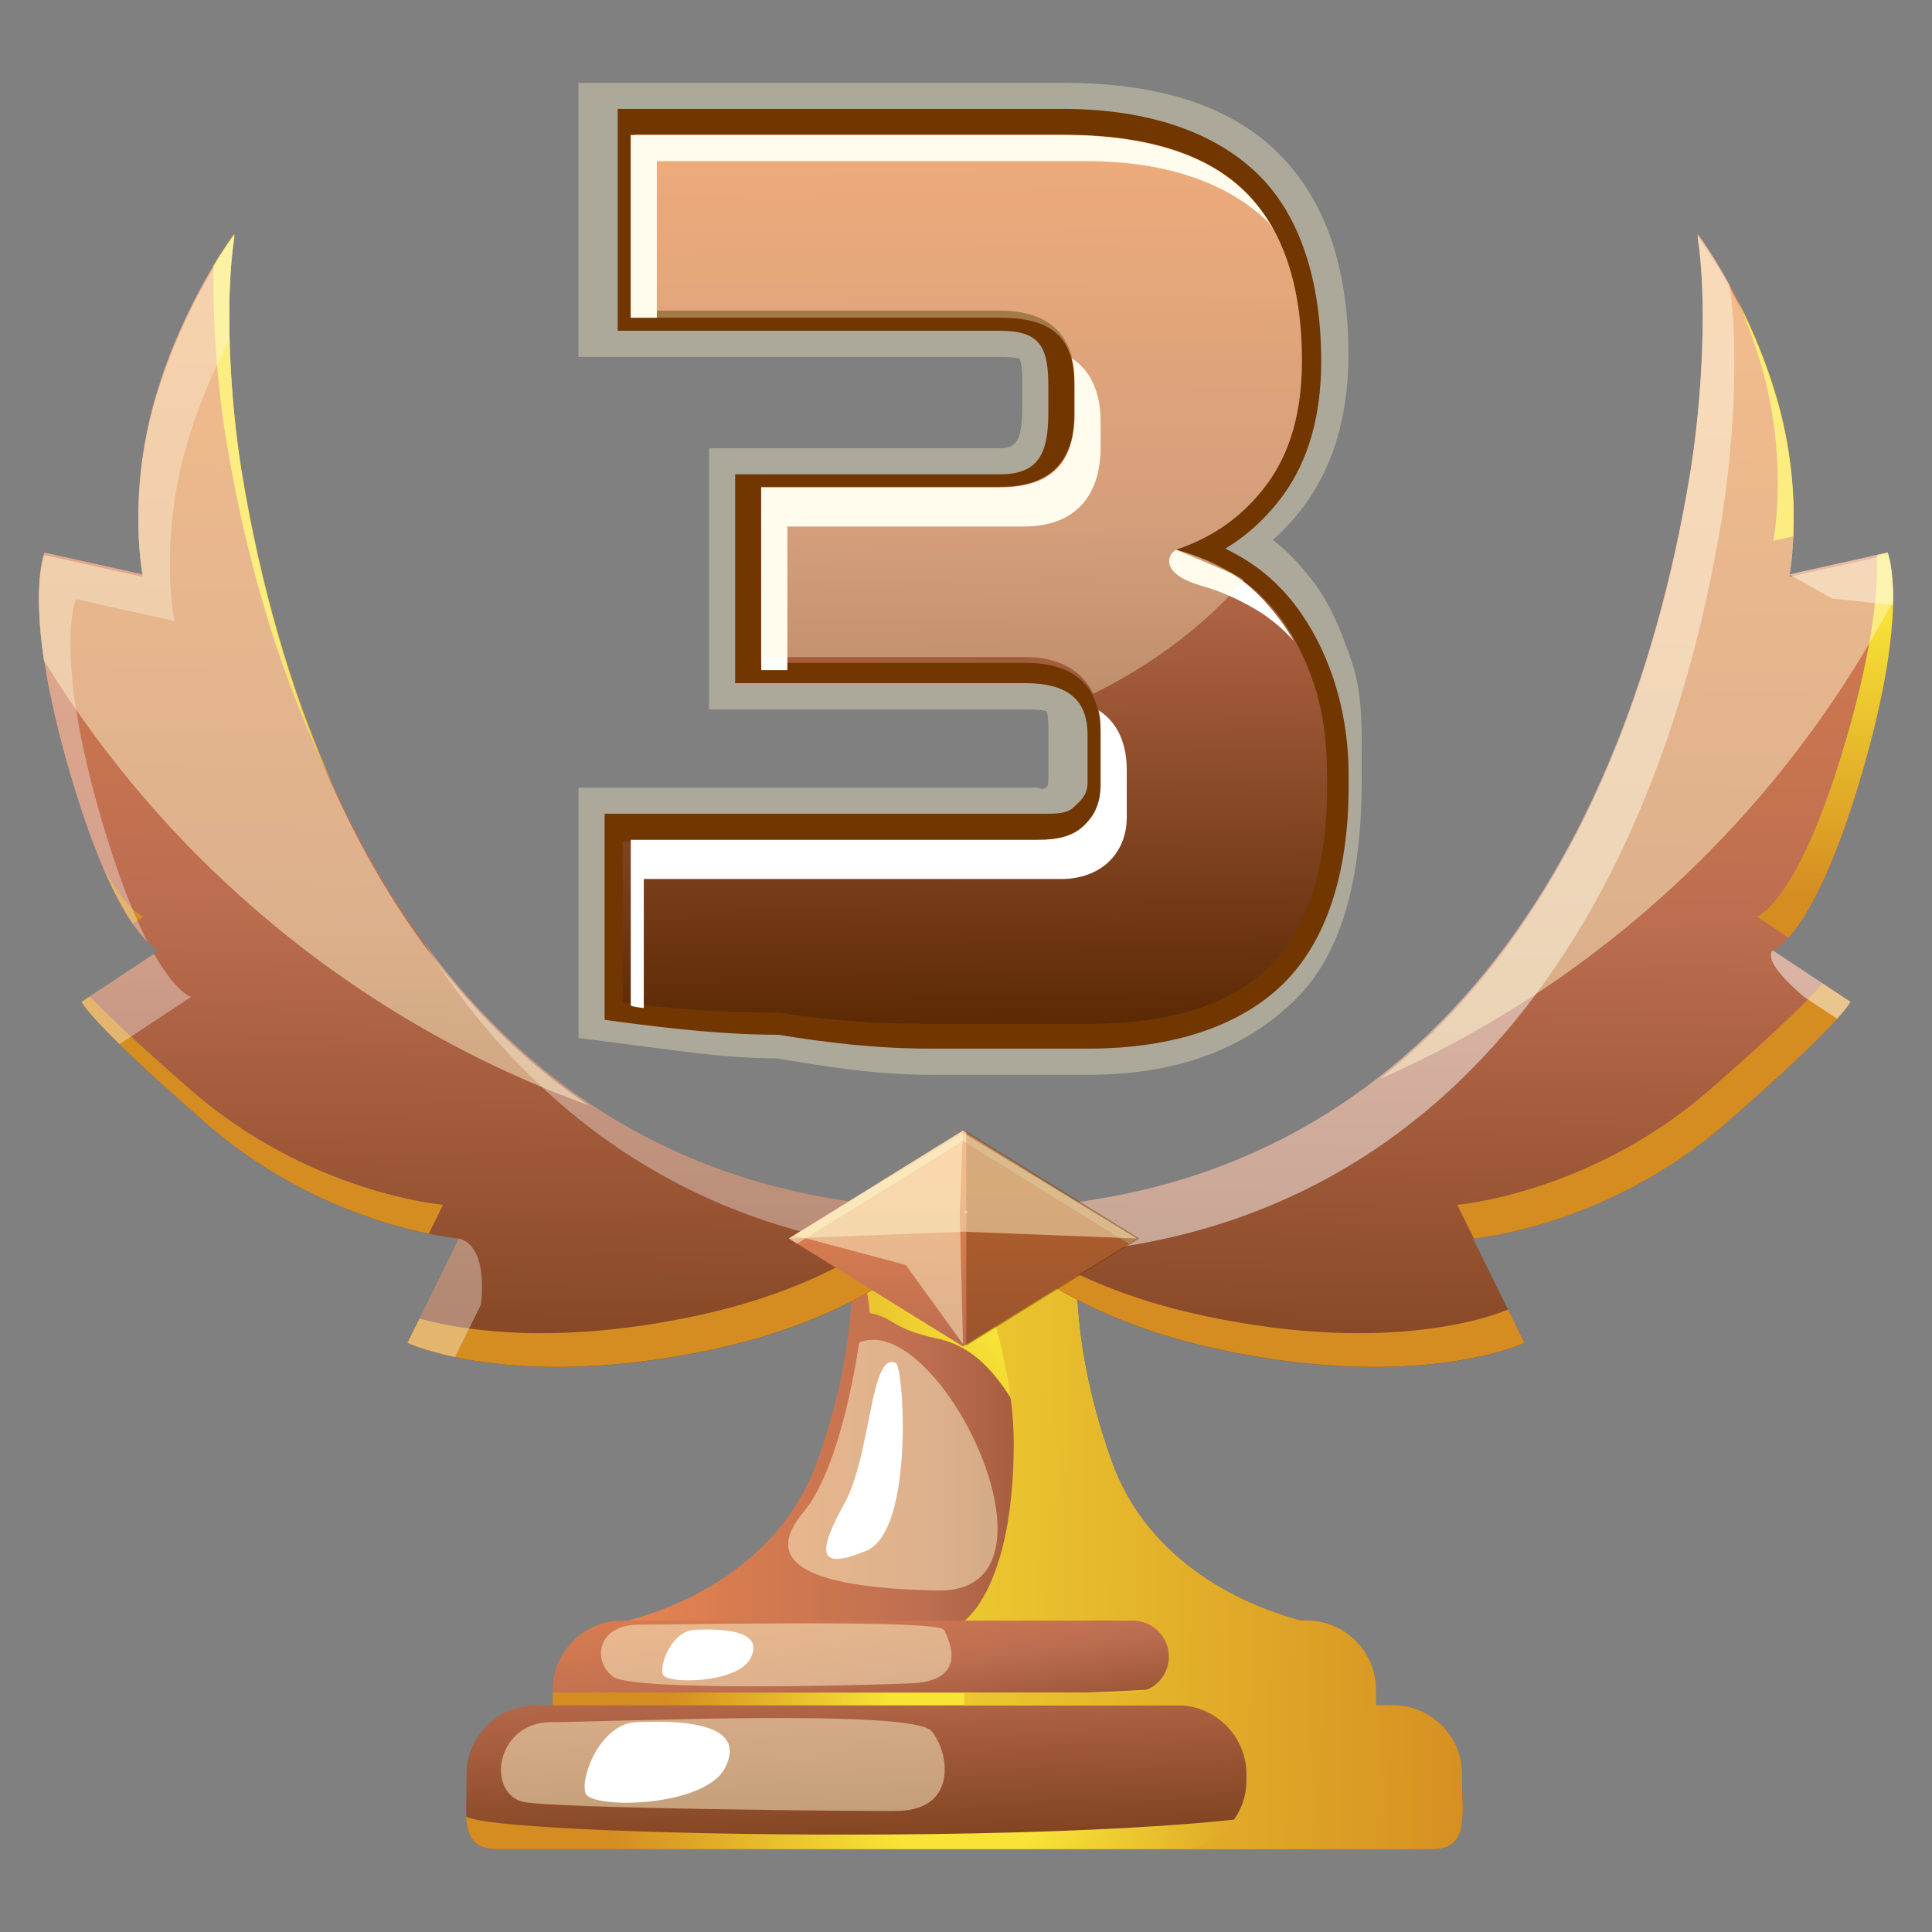 <svg width="35" height="35" viewBox="0 0 35 35" fill="none" xmlns="http://www.w3.org/2000/svg">
<rect x="0" y="0" width="35" height="35" fill="#808080" stroke="none"/>
<path d="M18.056 30.268L24.016 29.942L23.773 29.403C23.773 29.403 21.023 28.926 20.138 26.48C19.253 24.034 19.546 22.36 19.546 22.36H15.388C15.388 22.36 15.687 24.034 14.802 26.48C13.917 28.927 11.167 29.403 11.167 29.403L10.924 29.942L16.884 30.268V30.332L17.47 30.3L18.055 30.332V30.268H18.056Z" fill="url(#paint0_linear_2005_3723)"/>
<path style="mix-blend-mode:multiply" d="M23.774 29.402C23.774 29.402 21.024 28.926 20.139 26.48C19.254 24.033 19.547 22.36 19.547 22.36H15.389C15.389 22.36 15.669 22.89 15.757 23.788C16.207 23.869 16.138 24.072 16.985 24.251C18.46 24.564 18.679 26.654 20.006 27.93C20.816 28.708 22.556 29.185 23.791 29.439L23.774 29.402H23.774Z" fill="url(#paint1_radial_2005_3723)"/>
<g style="mix-blend-mode:overlay" opacity="0.49">
<path d="M15.563 24.321C15.563 24.321 15.268 26.541 14.556 27.392C13.845 28.242 14.452 28.762 16.985 28.814C19.518 28.866 17.02 23.713 15.562 24.321H15.563Z" fill="#FFF6CC"/>
</g>
<path d="M16.231 24.694C15.761 24.459 15.789 26.351 15.294 27.244C14.8 28.138 14.817 28.459 15.693 28.094C16.57 27.73 16.37 24.763 16.231 24.694Z" fill="white"/>
<path d="M10.576 31.966H24.363C25.05 31.966 24.925 31.404 24.925 30.717V30.609C24.925 29.922 24.363 29.36 23.676 29.36H11.264C10.577 29.36 10.014 29.922 10.014 30.609V30.717C10.014 31.404 9.89 31.966 10.577 31.966H10.576Z" fill="url(#paint2_linear_2005_3723)"/>
<g style="mix-blend-mode:overlay" opacity="0.49">
<path d="M17.101 29.525C17.246 29.793 17.462 30.408 16.612 30.488C16.342 30.513 11.486 30.663 11.106 30.375C10.725 30.087 10.816 29.432 11.576 29.432C12.337 29.432 16.999 29.336 17.101 29.526V29.525Z" fill="#FFF6CC"/>
</g>
<path style="mix-blend-mode:multiply" d="M20.78 31.966H24.364C25.051 31.966 24.926 31.404 24.926 30.717V30.609C24.926 29.922 24.364 29.36 23.677 29.36H23.579C23.703 29.713 23.707 30.136 23.128 30.303C22.061 30.61 19.588 30.663 19.588 30.663H10.014V30.717C10.014 31.404 9.89 31.966 10.577 31.966H20.781H20.78Z" fill="url(#paint3_radial_2005_3723)"/>
<path d="M9.015 33.5H25.925C26.612 33.5 26.487 32.938 26.487 32.251V32.143C26.487 31.456 25.925 30.894 25.238 30.894H9.702C9.015 30.894 8.453 31.456 8.453 32.143V32.251C8.453 32.938 8.328 33.5 9.015 33.5H9.015Z" fill="url(#paint4_linear_2005_3723)"/>
<g style="mix-blend-mode:overlay" opacity="0.49">
<path d="M16.872 31.358C17.186 31.717 17.374 32.776 16.274 32.807C15.934 32.816 9.819 32.767 9.438 32.633C8.796 32.407 9.024 31.199 9.974 31.199C10.924 31.199 16.517 30.95 16.873 31.358H16.872Z" fill="#FFF6CC"/>
</g>
<path style="mix-blend-mode:multiply" d="M26.486 32.143C26.486 31.456 25.924 30.894 25.237 30.894H24.75C24.989 31.199 24.935 31.966 24.471 32.46C23.471 33.524 8.796 33.309 8.446 32.901C8.462 33.259 8.564 33.5 9.014 33.5H25.924C26.611 33.5 26.486 32.938 26.486 32.251V32.143H26.486Z" fill="url(#paint5_radial_2005_3723)"/>
<path d="M12.578 29.526C12.18 29.545 11.944 30.147 12.006 30.331C12.067 30.517 13.359 30.497 13.593 30.046C13.827 29.595 13.281 29.491 12.578 29.526H12.578Z" fill="white"/>
<path d="M11.518 31.2C10.883 31.231 10.509 32.188 10.606 32.483C10.703 32.778 12.76 32.747 13.133 32.029C13.506 31.311 12.636 31.145 11.518 31.2Z" fill="white"/>
<path style="mix-blend-mode:multiply" d="M26.487 32.25V32.143C26.487 31.456 25.925 30.893 25.238 30.893H24.928C24.927 30.836 24.926 30.777 24.926 30.716V30.609C24.926 29.922 24.364 29.36 23.677 29.36H23.583C22.945 29.2 20.883 28.536 20.139 26.48C19.254 24.033 19.547 22.36 19.547 22.36H17.47C17.47 22.36 18.365 24.414 18.365 26.134C18.365 28.763 17.47 29.361 17.47 29.361C17.478 29.361 17.485 29.36 17.494 29.36H20.524C20.882 29.36 21.175 29.653 21.175 30.011C21.175 30.37 20.882 30.663 20.524 30.663H17.494C17.485 30.663 17.478 30.662 17.47 30.662V30.893H21.332C22.019 30.893 22.581 31.456 22.581 32.143V32.25C22.581 32.937 22.019 33.499 21.332 33.499H25.925C26.612 33.499 26.487 32.937 26.487 32.25Z" fill="url(#paint6_linear_2005_3723)"/>
<path d="M17.32 21.896C9.775 21.896 5.638 16.157 4.386 8.583C4.16 7.218 4.069 5.406 4.247 4.254L4.238 4.25C4.238 4.25 3.319 5.466 2.809 7.221C2.299 8.978 2.587 10.407 2.587 10.407L0.805 10.011C0.805 10.011 0.387 10.987 1.268 14.002C2.148 17.017 2.888 17.216 2.888 17.216L1.479 18.149C1.479 18.149 1.604 18.495 3.754 20.366C5.904 22.237 8.315 22.438 8.315 22.438L7.381 24.329C7.381 24.329 9.274 25.217 12.874 24.456C16.038 23.786 17.281 22.256 17.537 21.895C17.465 21.895 17.394 21.897 17.321 21.897L17.32 21.896Z" fill="url(#paint7_linear_2005_3723)"/>
<path d="M17.68 21.896C25.226 21.896 29.362 16.157 30.615 8.583C30.84 7.218 30.932 5.406 30.753 4.254L30.762 4.25C30.762 4.25 31.681 5.466 32.191 7.221C32.701 8.978 32.413 10.407 32.413 10.407L34.196 10.011C34.196 10.011 34.614 10.987 33.733 14.002C32.852 17.017 32.112 17.216 32.112 17.216L33.522 18.149C33.522 18.149 33.397 18.495 31.247 20.366C29.096 22.237 26.686 22.438 26.686 22.438L27.619 24.329C27.619 24.329 25.727 25.217 22.126 24.456C18.963 23.786 17.719 22.256 17.464 21.895C17.536 21.895 17.607 21.897 17.679 21.897L17.68 21.896Z" fill="url(#paint8_linear_2005_3723)"/>
<g style="mix-blend-mode:multiply">
<path d="M2.6 16.604C2.6 16.604 2.297 16.52 1.847 15.671C2.057 16.166 2.246 16.504 2.404 16.734L2.6 16.604V16.604Z" fill="url(#paint9_linear_2005_3723)"/>
<path d="M6.008 14.165C5.257 12.483 4.719 10.598 4.386 8.583C4.16 7.218 4.069 5.406 4.247 4.254L4.238 4.25C4.238 4.25 4.085 4.453 3.869 4.812C3.848 5.829 3.939 7.011 4.098 7.973C4.472 10.235 5.104 12.334 6.007 14.165L6.008 14.165Z" fill="url(#paint10_linear_2005_3723)"/>
<path d="M8.027 21.826C8.027 21.826 5.616 21.624 3.466 19.754C2.502 18.915 1.945 18.383 1.624 18.051L1.478 18.148C1.478 18.148 1.603 18.494 3.753 20.365C5.279 21.692 6.934 22.179 7.768 22.349L8.027 21.826Z" fill="url(#paint11_linear_2005_3723)"/>
<path d="M32.127 9.795L32.486 9.715C32.514 9.131 32.484 8.23 32.191 7.221C31.992 6.535 31.73 5.932 31.485 5.451C31.636 5.8 31.782 6.189 31.904 6.61C32.413 8.366 32.126 9.795 32.126 9.795H32.127Z" fill="url(#paint12_linear_2005_3723)"/>
<path d="M21.84 23.843C19.657 23.381 18.389 22.51 17.729 21.895C17.712 21.895 17.696 21.896 17.68 21.896C17.631 21.896 17.583 21.895 17.535 21.894C17.535 21.894 17.535 21.894 17.535 21.893C17.523 21.893 17.512 21.893 17.5 21.893C17.488 21.893 17.476 21.893 17.464 21.893C17.464 21.893 17.464 21.894 17.465 21.894C17.417 21.895 17.368 21.896 17.319 21.896C17.114 21.896 16.911 21.891 16.71 21.883C16.053 22.498 14.783 23.378 12.585 23.843C10.062 24.377 8.379 24.101 7.597 23.887L7.379 24.328C7.379 24.328 9.272 25.216 12.873 24.454C15.912 23.811 17.178 22.374 17.499 21.942C17.82 22.374 19.087 23.811 22.126 24.454C25.727 25.216 27.619 24.328 27.619 24.328L27.32 23.722C27.164 23.791 25.284 24.572 21.839 23.843L21.84 23.843Z" fill="url(#paint13_linear_2005_3723)"/>
<path d="M30.96 19.754C28.81 21.624 26.399 21.826 26.399 21.826L26.7 22.436C26.888 22.417 29.187 22.158 31.247 20.365C33.397 18.494 33.522 18.148 33.522 18.148L33.02 17.816C32.762 18.108 32.195 18.679 30.96 19.754Z" fill="url(#paint14_linear_2005_3723)"/>
<path d="M34.196 10.01L34.005 10.053C34.025 10.648 33.94 11.698 33.446 13.39C32.565 16.405 31.825 16.604 31.825 16.604L32.4 16.985C32.695 16.657 33.187 15.87 33.733 14.001C34.614 10.986 34.196 10.01 34.196 10.01Z" fill="url(#paint15_linear_2005_3723)"/>
</g>
<g style="mix-blend-mode:overlay" opacity="0.35">
<path d="M16.77 22.696C17.2 22.335 17.439 22.03 17.535 21.893C17.463 21.895 17.392 21.896 17.32 21.896C13.033 21.896 9.846 20.043 7.664 17.054C9.668 20.25 12.671 22.371 16.769 22.697L16.77 22.696Z" fill="white"/>
<path d="M2.67 17.058C2.426 16.581 2.14 15.878 1.838 14.845C0.957 11.831 1.376 10.854 1.376 10.854L3.158 11.251C3.158 11.251 2.871 9.822 3.38 8.065C3.599 7.311 3.894 6.656 4.159 6.155C4.139 5.453 4.164 4.783 4.247 4.253L4.238 4.249C4.238 4.249 3.318 5.465 2.809 7.22C2.299 8.977 2.587 10.406 2.587 10.406L0.804 10.01C0.804 10.01 0.386 10.986 1.267 14.001C1.859 16.029 2.387 16.782 2.67 17.058Z" fill="white"/>
<path d="M2.165 18.917L3.46 18.06C3.46 18.06 3.193 17.987 2.79 17.28L1.478 18.148C1.478 18.148 1.532 18.296 2.165 18.917Z" fill="white"/>
<path d="M8.713 23.631C8.713 23.631 8.867 22.577 8.314 22.437L7.381 24.328C7.381 24.328 7.673 24.465 8.243 24.585L8.714 23.632L8.713 23.631Z" fill="white"/>
</g>
<g style="mix-blend-mode:overlay" opacity="0.49">
<path d="M32.684 18.06L33.282 18.456C33.497 18.216 33.523 18.148 33.523 18.148L32.113 17.215C31.917 17.442 32.685 18.06 32.685 18.06H32.684Z" fill="white"/>
<path d="M33.194 10.844L34.293 10.96C34.309 10.277 34.196 10.01 34.196 10.01L32.414 10.406L33.194 10.844H33.194Z" fill="white"/>
<path d="M31.186 9.428C31.408 8.087 31.5 6.319 31.334 5.164C31.017 4.588 30.762 4.25 30.762 4.25L30.753 4.253C30.932 5.406 30.84 7.217 30.615 8.583C29.362 16.157 25.226 21.896 17.68 21.896C17.608 21.896 17.537 21.895 17.465 21.893C17.565 22.036 17.82 22.36 18.284 22.74C25.809 22.724 29.935 16.991 31.186 9.427L31.186 9.428Z" fill="white"/>
</g>
<path d="M17.445 20.482L14.29 22.437L17.445 24.392L20.599 22.437L17.445 20.482Z" fill="url(#paint16_linear_2005_3723)"/>
<g style="mix-blend-mode:overlay" opacity="0.49">
<path d="M17.445 20.668L20.45 22.53L20.599 22.437L17.445 20.482L14.29 22.437L14.44 22.53L17.445 20.668Z" fill="#FFF6CC"/>
</g>
<path opacity="0.44" d="M17.505 24.379L20.64 22.437L17.505 20.494V24.379Z" fill="#723600"/>
<g style="mix-blend-mode:overlay" opacity="0.49">
<path d="M17.447 24.352L17.387 21.989L17.445 20.482L14.387 22.377L16.409 22.916L17.447 24.352Z" fill="#FFF6CC"/>
</g>
<g style="mix-blend-mode:overlay" opacity="0.49">
<path d="M17.445 20.519L14.29 22.437L17.445 22.313L20.599 22.437L17.445 20.519Z" fill="#FFF6CC"/>
</g>
<g style="mix-blend-mode:overlay" opacity="0.49">
<path d="M17.5 21.941C17.512 21.941 17.523 21.941 17.535 21.941C17.535 21.941 17.535 21.94 17.535 21.94C17.523 21.94 17.512 21.94 17.5 21.94L17.5 21.941Z" fill="#FFF6CC"/>
<path d="M17.465 21.941C17.477 21.941 17.488 21.941 17.5 21.941C17.488 21.941 17.476 21.941 17.464 21.941C17.464 21.941 17.464 21.941 17.465 21.942L17.465 21.941Z" fill="#FFF6CC"/>
<path d="M17.5 21.941C17.489 21.941 17.477 21.941 17.466 21.941C17.476 21.955 17.488 21.971 17.5 21.989C17.513 21.971 17.525 21.955 17.535 21.941C17.523 21.941 17.512 21.941 17.5 21.941Z" fill="#FFF6CC"/>
<path d="M17.5 21.941C17.489 21.941 17.477 21.941 17.466 21.941C17.476 21.955 17.488 21.971 17.5 21.989C17.513 21.971 17.525 21.955 17.535 21.941C17.523 21.941 17.512 21.941 17.5 21.941Z" fill="#FFF6CC"/>
<path d="M10.652 20.017C7.242 17.719 5.202 13.565 4.386 8.63C4.16 7.264 4.069 5.453 4.247 4.301L4.238 4.297C4.238 4.297 3.319 5.512 2.809 7.268C2.299 9.024 2.587 10.453 2.587 10.453L0.805 10.057C0.805 10.057 0.59 10.559 0.793 11.955C3.055 15.646 6.524 18.516 10.652 20.017Z" fill="#FFF6CC"/>
<path d="M10.652 20.017C7.242 17.719 5.202 13.565 4.386 8.63C4.16 7.264 4.069 5.453 4.247 4.301L4.238 4.297C4.238 4.297 3.319 5.512 2.809 7.268C2.299 9.024 2.587 10.453 2.587 10.453L0.805 10.057C0.805 10.057 0.59 10.559 0.793 11.955C3.055 15.646 6.524 18.516 10.652 20.017Z" fill="#FFF6CC"/>
<path d="M32.413 10.453C32.413 10.453 32.701 9.024 32.191 7.268C31.682 5.512 30.762 4.297 30.762 4.297L30.753 4.301C30.932 5.453 30.84 7.264 30.615 8.63C29.852 13.242 28.02 17.173 25.001 19.543C28.991 17.785 32.27 14.714 34.295 10.878C34.295 10.29 34.196 10.057 34.196 10.057L32.413 10.454V10.453Z" fill="#FFF6CC"/>
<path d="M32.413 10.453C32.413 10.453 32.701 9.024 32.191 7.268C31.682 5.512 30.762 4.297 30.762 4.297L30.753 4.301C30.932 5.453 30.84 7.264 30.615 8.63C29.852 13.242 28.02 17.173 25.001 19.543C28.991 17.785 32.27 14.714 34.295 10.878C34.295 10.29 34.196 10.057 34.196 10.057L32.413 10.454V10.453Z" fill="#FFF6CC"/>
</g>
<g style="mix-blend-mode:overlay" opacity="0.35">
<path d="M24.495 12.01C24.286 11.39 24.086 10.93 23.807 10.56C23.573 10.25 23.335 9.993 23.058 9.782C23.267 9.594 23.463 9.384 23.632 9.154C24.157 8.437 24.428 7.521 24.428 6.432C24.428 4.826 24.002 3.594 23.124 2.743C22.285 1.932 21.021 1.5 19.256 1.5H10.48V6.466H18.116C18.346 6.466 18.444 6.487 18.472 6.498C18.484 6.529 18.52 6.621 18.52 6.888V7.344C18.52 7.954 18.427 8.121 18.116 8.121H12.845V12.851H18.572C18.846 12.851 18.936 12.875 18.961 12.887C18.97 12.909 18.993 12.982 18.993 13.196V14.059C18.993 14.224 18.983 14.215 18.975 14.244C18.872 14.34 18.85 14.27 18.801 14.27H10.481V18.805L11.194 18.894C12.183 19.023 13.112 19.17 14.07 19.174C14.887 19.308 15.819 19.471 16.852 19.471H19.712C21.347 19.471 22.579 18.988 23.48 18.094C24.305 17.276 24.668 15.928 24.668 14.146V13.92C24.668 13.281 24.695 12.609 24.495 12.011L24.495 12.01Z" fill="#FFF6CC"/>
</g>
<path d="M24.153 12.286C23.982 11.778 23.748 11.338 23.475 10.977C23.198 10.611 22.864 10.314 22.491 10.096C22.395 10.04 22.295 9.987 22.199 9.938C22.605 9.692 22.952 9.37 23.241 8.977C23.702 8.349 23.935 7.531 23.935 6.549C23.935 5.075 23.546 3.889 22.78 3.148C22.017 2.41 20.831 1.973 19.256 1.973H11.19V5.992H18.116C18.84 5.992 18.992 6.281 18.992 7.004V7.46C18.992 8.183 18.84 8.593 18.116 8.593H13.318V12.376H18.572C19.296 12.376 19.702 12.64 19.702 13.312V14.175C19.702 14.408 19.581 14.5 19.447 14.627C19.308 14.759 19.059 14.741 18.8 14.741H10.953V18.475L11.246 18.515C12.172 18.637 13.13 18.745 14.105 18.746C14.935 18.882 15.855 18.997 16.852 18.997H19.712C21.289 18.997 22.496 18.567 23.259 17.81C24.023 17.052 24.431 15.828 24.431 14.262V14.036C24.431 13.383 24.323 12.794 24.153 12.286L24.153 12.286Z" fill="#723600"/>
<path d="M24.041 14.254C24.041 15.731 23.692 16.816 22.993 17.509C22.294 18.203 21.2 18.549 19.712 18.549H16.852C15.856 18.549 14.949 18.48 14.128 18.344C13.156 18.344 12.207 18.283 11.28 18.161V15.245H18.8C19.149 15.245 19.426 15.148 19.631 14.954C19.836 14.759 19.939 14.497 19.939 14.166V13.303C19.939 12.441 19.483 12.008 18.572 12.008H13.786V8.818H18.116C19.027 8.818 19.483 8.362 19.483 7.451V6.995C19.483 6.083 19.028 5.628 18.116 5.628H11.508V2.439H19.256C20.744 2.439 21.838 2.777 22.537 3.452C23.235 4.128 23.585 5.158 23.585 6.54C23.585 7.452 23.376 8.192 22.959 8.762C22.54 9.332 21.99 9.73 21.306 9.958C21.64 10.049 21.975 10.192 22.309 10.388C22.643 10.584 22.936 10.848 23.187 11.179C23.437 11.511 23.642 11.914 23.802 12.389C23.961 12.864 24.041 13.41 24.041 14.028V14.254Z" fill="url(#paint17_linear_2005_3723)"/>
<path d="M23.187 11.227C22.936 10.895 22.643 10.584 22.309 10.388C22.285 10.373 21.332 9.972 21.307 9.959C21.149 10.039 21.01 10.387 21.735 10.603C22.069 10.694 22.403 10.837 22.737 11.034C22.995 11.185 23.229 11.378 23.438 11.611C23.36 11.474 23.276 11.345 23.186 11.227H23.187Z" fill="white"/>
<path d="M19.9 12.865C19.94 13.009 19.939 13.17 19.939 13.351V14.214C19.939 14.545 19.837 14.768 19.632 14.962C19.426 15.156 19.149 15.214 18.801 15.214H11.427V18.209C11.427 18.228 11.506 18.245 11.663 18.261V15.924H19.228C19.578 15.924 19.877 15.81 20.082 15.616C20.287 15.422 20.412 15.144 20.412 14.812V13.95C20.412 13.434 20.225 13.073 19.9 12.866V12.865Z" fill="white"/>
<path d="M11.899 2.919H19.684C21.173 2.919 22.267 3.339 22.966 4.016C23.003 4.051 23.039 4.131 23.075 4.169C22.927 3.9 22.749 3.663 22.538 3.459C21.839 2.784 20.744 2.446 19.256 2.446H11.426V5.756H11.899V2.919H11.899Z" fill="white"/>
<path d="M18.117 8.83H13.791V12.14H14.264V9.539H18.545C19.456 9.539 19.939 9.008 19.939 8.097V7.641C19.939 7.089 19.748 6.706 19.415 6.489C19.463 6.65 19.466 6.834 19.466 7.043V7.499C19.466 8.41 19.029 8.829 18.117 8.829V8.83Z" fill="white"/>
<g style="mix-blend-mode:overlay" opacity="0.35">
<path d="M21.307 9.958C21.991 9.731 22.541 9.332 22.959 8.762C23.377 8.192 23.586 7.452 23.586 6.54C23.586 5.158 23.236 4.132 22.538 3.456C21.839 2.78 20.744 2.445 19.256 2.445H11.426V5.756H18.116C19.028 5.756 19.466 6.084 19.466 6.996V7.452C19.466 8.363 19.028 8.829 18.116 8.829H13.791V11.903H18.572C19.199 11.903 19.61 12.16 19.806 12.568C20.849 12.056 21.775 11.371 22.535 10.509C22.462 10.456 22.387 10.42 22.309 10.375C21.975 10.179 21.64 10.048 21.307 9.958L21.307 9.958Z" fill="#FFF6CC"/>
</g>
<defs>
<linearGradient id="paint0_linear_2005_3723" x1="10.924" y1="26.346" x2="24.016" y2="26.346" gradientUnits="userSpaceOnUse">
<stop offset="0.06" stop-color="#E38250"/>
<stop offset="0.45" stop-color="#BD6E50"/>
<stop offset="1" stop-color="#572600"/>
</linearGradient>
<radialGradient id="paint1_radial_2005_3723" cx="0" cy="0" r="1" gradientUnits="userSpaceOnUse" gradientTransform="translate(19.493 23.105) scale(7.186)">
<stop offset="0.25" stop-color="#F7E436"/>
<stop offset="1" stop-color="#D58D21"/>
</radialGradient>
<linearGradient id="paint2_linear_2005_3723" x1="16.944" y1="27.392" x2="17.811" y2="33.326" gradientUnits="userSpaceOnUse">
<stop offset="0.06" stop-color="#E38250"/>
<stop offset="0.45" stop-color="#BD6E50"/>
<stop offset="1" stop-color="#572600"/>
</linearGradient>
<radialGradient id="paint3_radial_2005_3723" cx="0" cy="0" r="1" gradientUnits="userSpaceOnUse" gradientTransform="translate(17.47 30.663) scale(5.358 5.358)">
<stop offset="0.25" stop-color="#F7E436"/>
<stop offset="1" stop-color="#D58D21"/>
</radialGradient>
<linearGradient id="paint4_linear_2005_3723" x1="17.177" y1="25.674" x2="17.593" y2="35.495" gradientUnits="userSpaceOnUse">
<stop offset="0.06" stop-color="#E38250"/>
<stop offset="0.45" stop-color="#BD6E50"/>
<stop offset="1" stop-color="#572600"/>
</linearGradient>
<radialGradient id="paint5_radial_2005_3723" cx="0" cy="0" r="1" gradientUnits="userSpaceOnUse" gradientTransform="translate(17.47 32.197) scale(6.448 6.448)">
<stop offset="0.25" stop-color="#F7E436"/>
<stop offset="1" stop-color="#D58D21"/>
</radialGradient>
<linearGradient id="paint6_linear_2005_3723" x1="8.095" y1="27.704" x2="27.078" y2="28.051" gradientUnits="userSpaceOnUse">
<stop offset="0.25" stop-color="#F7E436"/>
<stop offset="1" stop-color="#D58D21"/>
</linearGradient>
<linearGradient id="paint7_linear_2005_3723" x1="9.305" y1="4.032" x2="8.896" y2="31.232" gradientUnits="userSpaceOnUse">
<stop offset="0.06" stop-color="#E38250"/>
<stop offset="0.45" stop-color="#BD6E50"/>
<stop offset="1" stop-color="#572600"/>
</linearGradient>
<linearGradient id="paint8_linear_2005_3723" x1="26.062" y1="4.284" x2="25.653" y2="31.483" gradientUnits="userSpaceOnUse">
<stop offset="0.06" stop-color="#E38250"/>
<stop offset="0.45" stop-color="#BD6E50"/>
<stop offset="1" stop-color="#572600"/>
</linearGradient>
<linearGradient id="paint9_linear_2005_3723" x1="2.224" y1="9.366" x2="2.224" y2="16.195" gradientUnits="userSpaceOnUse">
<stop offset="0.25" stop-color="#F7E436"/>
<stop offset="1" stop-color="#D58D21"/>
</linearGradient>
<linearGradient id="paint10_linear_2005_3723" x1="4.937" y1="9.366" x2="4.937" y2="16.195" gradientUnits="userSpaceOnUse">
<stop offset="0.25" stop-color="#F7E436"/>
<stop offset="1" stop-color="#D58D21"/>
</linearGradient>
<linearGradient id="paint11_linear_2005_3723" x1="4.752" y1="9.366" x2="4.752" y2="16.195" gradientUnits="userSpaceOnUse">
<stop offset="0.25" stop-color="#F7E436"/>
<stop offset="1" stop-color="#D58D21"/>
</linearGradient>
<linearGradient id="paint12_linear_2005_3723" x1="31.99" y1="9.366" x2="31.99" y2="16.195" gradientUnits="userSpaceOnUse">
<stop offset="0.25" stop-color="#F7E436"/>
<stop offset="1" stop-color="#D58D21"/>
</linearGradient>
<linearGradient id="paint13_linear_2005_3723" x1="17.5" y1="9.366" x2="17.5" y2="16.195" gradientUnits="userSpaceOnUse">
<stop offset="0.25" stop-color="#F7E436"/>
<stop offset="1" stop-color="#D58D21"/>
</linearGradient>
<linearGradient id="paint14_linear_2005_3723" x1="29.961" y1="9.366" x2="29.961" y2="16.195" gradientUnits="userSpaceOnUse">
<stop offset="0.25" stop-color="#F7E436"/>
<stop offset="1" stop-color="#D58D21"/>
</linearGradient>
<linearGradient id="paint15_linear_2005_3723" x1="33.06" y1="9.366" x2="33.06" y2="16.195" gradientUnits="userSpaceOnUse">
<stop offset="0.25" stop-color="#F7E436"/>
<stop offset="1" stop-color="#D58D21"/>
</linearGradient>
<linearGradient id="paint16_linear_2005_3723" x1="17.416" y1="20.972" x2="17.561" y2="28.32" gradientUnits="userSpaceOnUse">
<stop offset="0.06" stop-color="#E38250"/>
<stop offset="0.45" stop-color="#BD6E50"/>
<stop offset="1" stop-color="#572600"/>
</linearGradient>
<linearGradient id="paint17_linear_2005_3723" x1="17.509" y1="1.937" x2="17.693" y2="18.996" gradientUnits="userSpaceOnUse">
<stop offset="0.06" stop-color="#E38250"/>
<stop offset="0.45" stop-color="#BD6E50"/>
<stop offset="1" stop-color="#572600"/>
</linearGradient>
</defs>
</svg>
